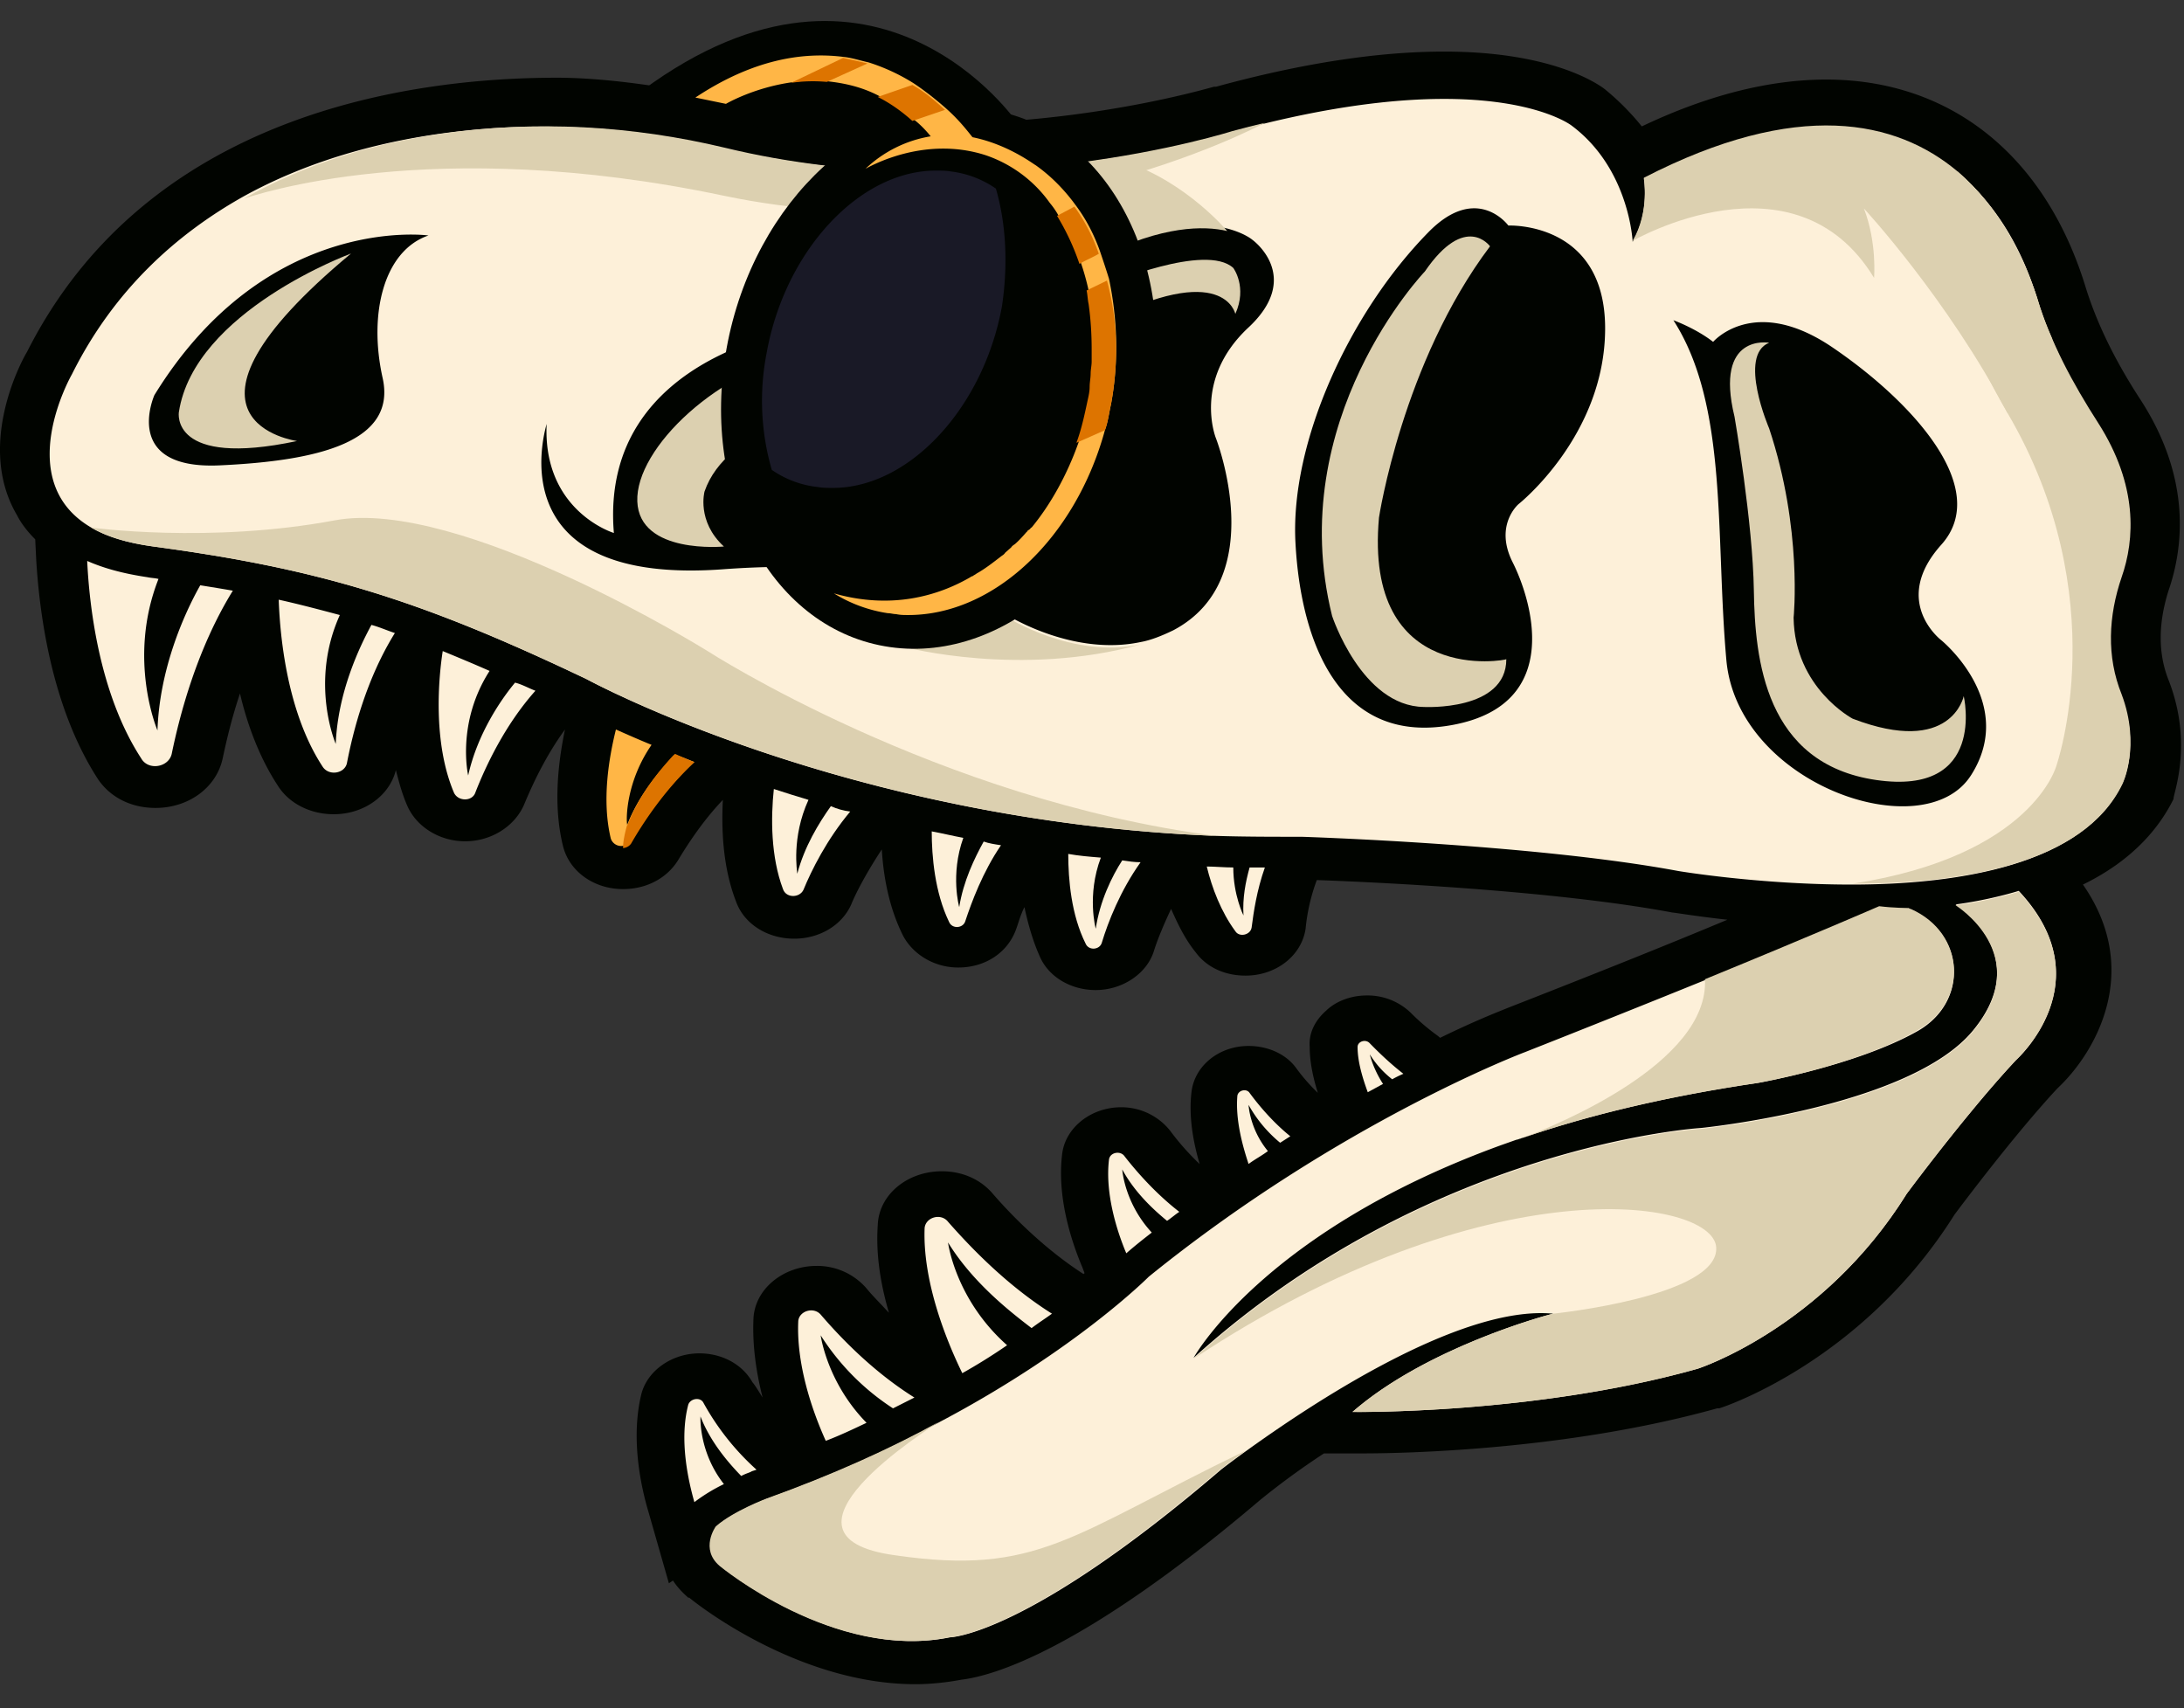 <svg viewBox="0 0 78 61" fill="none" xmlns="http://www.w3.org/2000/svg"><rect x="0" y="0" width="78" height="61" fill="#333333" stroke="none"/><path d="M77.447 24.282c-.473-1.192-.255-2.383 0-3.188.545-1.577.8-4.024-.983-6.793-.946-1.448-1.6-2.8-2-4.12-1.456-4.669-4.84-7.34-9.242-7.34-2.002 0-4.221.546-6.586 1.673a9.16 9.16 0 00-1.31-1.32c-.327-.257-2.001-1.352-5.749-1.352-2.365 0-5.093.419-8.15 1.256h-.072c-.037 0-4.367 1.32-9.897 1.32-2.51 0-4.875-.258-7.058-.773-.583-.129-3.857-.87-6.513-.87-5.24 0-14.627 1.288-18.92 9.788-.291.483-1.783 3.412-.364 5.827.146.29.364.58.655.87l.036.74c.11 1.803.51 5.183 2.183 7.79.437.677 1.201 1.063 2.074 1.063 1.201 0 2.183-.74 2.402-1.77.145-.677.327-1.45.618-2.318.255 1.094.691 2.285 1.346 3.283.4.644 1.165 1.03 2.002 1.03 1.091 0 2-.675 2.219-1.577.11.419.218.837.4 1.256.328.772 1.165 1.287 2.074 1.287.946 0 1.783-.547 2.11-1.32.255-.611.728-1.674 1.456-2.672-.328 1.578-.364 2.962-.073 4.153.218.902 1.091 1.546 2.147 1.546.837 0 1.564-.387 1.964-1.03.291-.483.837-1.353 1.601-2.157-.072 1.384.073 2.607.473 3.638.291.804 1.128 1.32 2.074 1.32.91 0 1.71-.483 2.038-1.224.182-.45.582-1.191 1.091-1.964.073 1.191.328 2.222.764 3.09.364.677 1.128 1.128 1.965 1.128.983 0 1.783-.548 2.074-1.385.073-.193.145-.483.291-.772.146.676.327 1.287.582 1.835.328.676 1.092 1.127 1.965 1.127.946 0 1.82-.58 2.074-1.385.109-.354.327-.901.618-1.513.255.58.51 1.095.874 1.545.4.548 1.055.837 1.782.837 1.092 0 2.002-.708 2.147-1.674a6.768 6.768 0 01.4-1.738c1.82.064 8.405.354 12.698 1.159.073 0 .8.129 1.965.257-2.074.87-4.73 1.932-7.859 3.155-.145.065-1.018.387-2.401 1.063l-.073-.065a7.555 7.555 0 01-.982-.837 2.222 2.222 0 00-1.565-.611c-.546 0-1.091.193-1.455.547-.4.354-.619.805-.582 1.288 0 .515.109 1.062.29 1.642a6.628 6.628 0 01-.763-.87c-.364-.515-1.02-.804-1.71-.804-1.056 0-1.929.708-2.038 1.642-.11.9.073 1.835.291 2.575a9 9 0 01-1.055-1.191 2.228 2.228 0 00-1.746-.837c-1.092 0-2.002.74-2.11 1.674-.183 1.48.29 3.026.727 4.056l.073.194-.037.032c-1.455-.934-2.656-2.19-3.238-2.865-.437-.516-1.091-.805-1.82-.805-1.236 0-2.255.837-2.291 1.931-.073 1.063.109 2.125.4 3.123-.328-.354-.619-.644-.8-.87a2.328 2.328 0 00-1.783-.804c-1.201 0-2.22.837-2.256 1.9-.037.869.073 1.802.327 2.8-.145-.225-.254-.418-.364-.547-.363-.644-1.091-1.03-1.892-1.03-.982 0-1.855.612-2.073 1.449-.364 1.48-.073 3.123.254 4.217l.728 2.544.146-.097c.145.225.327.418.545.612h.037c.145.128 3.82 3.09 8.077 3.09.546 0 1.128-.064 1.637-.16 1.092-.13 4.294-.999 10.66-6.407a27.253 27.253 0 012.293-1.675H48.63c1.165 0 7.168-.064 12.698-1.61h.073c.218-.064 5.13-1.705 8.405-6.921.291-.386 2.147-2.865 3.675-4.507 1.346-1.256 3.056-4.186.91-7.276 1.782-.87 2.728-2.029 3.237-3.059-.036-.128.728-1.931-.181-4.25z" fill="#010400"/><path d="M75.737 24.829c-.546-1.352-.474-2.833 0-4.186.473-1.384.618-3.316-.837-5.505a20.181 20.181 0 01-1.601-2.994c-.219-.483-.4-.998-.546-1.48-.437-1.482-1.31-3.252-2.838-4.508-2.183-1.835-5.676-2.608-11.206.225 0 0 .218 1.192-.4 2.254 0 0-.11-2.608-2.184-4.153 0 0-2.692-2.093-10.988-.064-.4.096-.8.193-1.2.321 0 0-8.878 2.77-18.12.548-3.129-.74-6.367-.966-9.569-.58-2.438.29-5.13.966-7.568 2.318-2.401 1.352-4.62 3.348-6.112 6.343 0 0-2.183 3.798.691 5.473.546.322 1.273.547 2.22.676 6.003.805 9.569 1.931 15.463 4.732 0 0 9.278 5.087 22.485 5.602.983.032 2.001.032 3.057.032 0 0 8.295.258 13.462 1.224 0 0 2.874.483 6.185.483 3.82 0 8.26-.709 9.642-3.574.036-.032.691-1.384-.036-3.187zM13.665 13.496c.51 2.286-2.292 2.962-5.822 3.123-3.529.161-2.328-2.51-2.328-2.51 4.002-6.504 9.787-5.7 9.787-5.7-1.6.548-2.146 2.802-1.637 5.087zm30.89-1.77c-1.965 1.867-1.128 3.927-1.128 3.927s1.965 5.023-1.528 6.858c-.4.193-.8.354-1.164.418-2.438.516-4.767-.965-4.767-.965s-.873-.644-2.838-1.16c-1.637-.418-4.002-.708-7.204-.482-8.15.643-6.476-4.894-6.403-5.184-.146 3.123 2.401 3.896 2.401 3.896-.546-6.568 7.204-7.373 7.204-7.373s4.184-.547 7.677-1.642a18.64 18.64 0 002.474-.965c2.22-1.095 3.675-1.095 4.512-.902.655.161.946.419.946.419s1.82 1.32-.182 3.155zm9.46 8.338c.655 1.288 1.892 5.087-2.147 5.827-4.038.74-5.42-2.962-5.603-6.535-.182-3.574 1.929-8.178 4.73-11.043 1.747-1.803 2.875-.258 2.875-.258s3.456-.16 3.456 3.67c0 3.832-3.093 6.279-3.093 6.279s-.873.74-.218 2.06zm16.373 7.63c-1.674 2.608-8.332.322-8.732-4.12-.4-4.476.073-9.08-1.892-12.138 0 0 .8.29 1.419.773 0 0 1.455-1.707 4.257.193 2.801 1.9 5.712 5.022 3.893 7.05-1.82 2.029 0 3.413 0 3.413s2.729 2.221 1.055 4.83zM71.99 37.868c-1.747 1.867-3.894 4.764-3.894 4.764-2.984 4.797-7.459 6.246-7.459 6.246-5.821 1.642-12.334 1.545-12.334 1.545 2.62-2.285 6.877-3.444 7.168-3.509-3.384-.322-8.805 3.349-10.952 4.894-.582.418-.91.676-.91.676-6.95 5.956-9.678 5.988-9.678 5.988-4.111.837-8.186-2.543-8.186-2.543-.728-.612-.146-1.417-.146-1.417.619-.547 1.82-.998 1.82-.998 2.328-.837 4.402-1.77 6.148-2.736 4.876-2.576 7.46-5.184 7.46-5.184 6.84-5.537 13.425-8.016 13.425-8.016a781.16 781.16 0 006.44-2.576c3.93-1.61 6.222-2.607 6.222-2.607.509.064 1.055.064 1.055.064s.036.032.073.032c1.964.87 2.073 3.316.218 4.346-2.183 1.224-5.676 1.836-5.676 1.836-3.275.483-6.076 1.159-8.405 1.963-.036 0-.073.033-.11.033-.072.032-.108.032-.108.032l-.546.193c-8.332 3.026-10.879 7.405-10.988 7.598 8.441-7.63 18.12-8.21 18.12-8.21s7.458-.74 9.714-3.477c2.256-2.736-.619-4.507-.619-4.507 1.237-.16 2.256-.483 2.256-.483 3.056 3.252-.109 6.053-.109 6.053z" fill="#FDF0D9"/><path d="M12.537 9.054s-5.603 2.06-6.149 5.666c0 0-.327 1.996 4.22 1.03.037 0-5.312-.676 1.929-6.696zm31.509.515c-.983-.902-4.475.58-4.475.58-3.966 1.416-7.205 1.77-10.552 2.382-3.347.611-6.33 3.477-6.258 5.376.073 1.9 3.093 1.61 3.093 1.61-.983-.902-.692-1.964-.692-1.964.8-2.318 4.33-2.801 4.33-2.801 2.11-.418 6.55-1.545 9.787-3.22 4.44-2.285 4.84-.321 4.84-.321.436-.966-.073-1.642-.073-1.642zm5.203 8.917s.837-5.537 3.966-9.69c0 0-.874-1.223-2.329.901 0 0-5.057 5.28-3.311 12.299 0 0 1.055 3.22 3.275 3.251 0 0 2.947.161 2.947-1.706.036.032-5.094.998-4.548-5.055zm20.884 6.375s-.436 2.157-3.966.805c0 0-2.073-1.095-2.11-3.606 0 0 .328-3.155-.873-6.76 0 0-1.128-2.609 0-3.06 0 0-1.965-.353-1.237 2.64 0 0 .655 3.768.691 6.214.037 2.447.4 6.182 4.366 6.761 3.966.58 3.13-2.994 3.13-2.994z" fill="#DCD0B0"/><path d="M8.316 21.094c-1.273 2.06-1.892 4.411-2.183 5.828-.109.482-.836.611-1.091.16-1.528-2.35-1.856-5.537-1.928-7.05.582.258 1.273.45 2.146.58.146.032.291.032.4.064-1.127 2.865-.036 5.409-.036 5.409.073-2.19.946-4.154 1.528-5.184.4.065.8.129 1.164.193zM27.018 52.485c-.073.032-.109.032-.182.064-.036.032-.182.064-.364.161-.436-.45-1.091-1.191-1.455-2.125 0 0-.073 1.256.837 2.415a6.187 6.187 0 00-1.055.644c-.219-.773-.546-2.222-.219-3.478.073-.225.437-.29.546-.064a9.111 9.111 0 001.892 2.383zM40.08 41.763s.073 1.192 1.055 2.254c-.291.226-.618.483-.91.741-.327-.773-.764-2.125-.618-3.349.036-.258.4-.322.546-.129.4.515 1.091 1.32 1.965 1.997-.146.096-.292.225-.437.322-.51-.419-1.164-1.03-1.601-1.836zM44.592 39.458s.036.857.69 1.65c-.217.164-.472.296-.69.46-.219-.659-.473-1.582-.4-2.44.036-.198.327-.264.436-.099.291.396.8 1.022 1.455 1.55-.109.066-.254.165-.364.231a4.748 4.748 0 01-1.127-1.352zM49.722 38.544a3.382 3.382 0 01-.8-.89s.108.495.472 1.055l-.545.297c-.182-.495-.364-1.088-.364-1.616 0-.198.29-.297.436-.132.291.297.691.693 1.2 1.089a4.086 4.086 0 00-.4.197zM29.31 47.687s.219 1.675 1.638 3.124c-.474.225-.947.45-1.456.644-.51-1.127-1.055-2.77-.982-4.283.036-.354.545-.515.8-.226.692.805 1.856 2.03 3.348 2.963l-.765.386a8.62 8.62 0 01-2.583-2.608zM33.858 44.371s.255 2.028 2.11 3.67a20.52 20.52 0 01-1.6.998c-.582-1.191-1.42-3.284-1.346-5.183.036-.386.582-.547.836-.225.764.869 2.074 2.253 3.712 3.283-.219.161-.473.322-.728.515-.8-.611-2.11-1.641-2.984-3.058zM14.102 22.608c-1.02 1.641-1.492 3.509-1.71 4.636-.073.386-.655.482-.874.128-1.346-2.06-1.528-4.958-1.564-5.956.727.161 1.455.354 2.183.548-1.092 2.414-.146 4.603-.146 4.603.073-1.835.837-3.444 1.274-4.25.255.065.546.194.837.29zM19.122 24.668c-1.091 1.223-1.782 2.704-2.146 3.638-.11.322-.619.322-.764 0-.764-1.803-.546-4.12-.4-5.055.545.226 1.091.451 1.673.709-1.2 1.867-.764 3.734-.764 3.734.328-1.48 1.164-2.704 1.674-3.316.255.065.473.193.727.29z" fill="#FDF0D9"/><path d="M24.799 27.212c-1.055.965-1.82 2.093-2.256 2.833a.38.38 0 01-.291.161.39.39 0 01-.437-.257c-.327-1.353-.073-2.866.182-3.897.364.161.8.355 1.273.548-.91 1.32-.91 2.64-.873 2.833v.033c.4-1.03 1.092-1.868 1.638-2.448l.036-.032.036-.032c.219.064.437.16.692.258z" fill="#FFB646"/><path d="M30.365 28.982c-.836.998-1.382 2.093-1.673 2.802-.146.29-.619.29-.728-.032-.437-1.16-.437-2.544-.327-3.575.4.13.8.258 1.237.387-.619 1.352-.4 2.576-.4 2.64.254-.966.764-1.803 1.2-2.415.218.097.437.161.691.193zM35.75 30.185c-.655.957-1.055 2.045-1.273 2.705-.073.264-.473.297-.582.033-.51-1.056-.619-2.342-.619-3.233.364.066.764.165 1.128.231-.473 1.32-.146 2.474-.146 2.474.146-.924.546-1.748.874-2.342.182.066.4.099.618.132zM40.735 30.792c-.728 1.022-1.164 2.144-1.383 2.87-.072.264-.473.297-.582.033-.51-1.023-.618-2.276-.618-3.2.364.066.764.1 1.164.132-.51 1.352-.182 2.54-.182 2.54.145-.99.582-1.88.946-2.441.218.033.437.066.655.066zM45.174 30.979c-.291.824-.4 1.583-.473 2.144-.037.264-.437.363-.582.132-.51-.693-.837-1.55-1.02-2.31.292 0 .62.034.947.034 0 .99.364 1.715.364 1.715-.037-.627.073-1.188.218-1.715h.546z" fill="#FDF0D9"/><path d="M62.784 38.672c-3.275.483-6.076 1.16-8.405 1.964 1.2-.45 6.658-2.672 6.513-5.666 3.93-1.61 6.221-2.608 6.221-2.608.51.065 1.056.065 1.056.065s.036.032.072.032c1.965.87 2.074 3.316.219 4.346-2.183 1.256-5.676 1.867-5.676 1.867z" fill="#DCD0B0"/><path d="M71.99 37.868c-1.747 1.867-3.894 4.765-3.894 4.765-2.984 4.797-7.459 6.245-7.459 6.245-5.821 1.642-12.334 1.546-12.334 1.546 2.62-2.286 6.877-3.445 7.168-3.51 0 0 5.967-.611 5.821-2.382-.145-1.738-8.15-2.962-18.665 3.992 8.441-7.63 18.12-8.21 18.12-8.21s7.458-.74 9.714-3.476c2.256-2.737-.619-4.508-.619-4.508 1.237-.16 2.256-.483 2.256-.483 3.056 3.22-.109 6.02-.109 6.02zM44.483 51.808c-.583.418-.91.676-.91.676-6.95 5.956-9.678 5.988-9.678 5.988-4.112.837-8.187-2.543-8.187-2.543-.727-.612-.145-1.417-.145-1.417.618-.547 1.819-.998 1.819-.998 2.329-.837 4.402-1.77 6.149-2.736-.328.225-6.513 4.088-1.565 4.764 5.094.74 6.258-.708 12.517-3.734zM75.81 27.984c-1.383 2.898-5.822 3.574-9.642 3.574 6.44-.998 7.276-4.218 7.276-4.218s2.11-6.02-1.746-12.588c-2.91-4.99-2.256-7.662-1.783-8.628 1.492 1.288 2.365 3.058 2.838 4.507.473 1.578 1.273 3.059 2.183 4.475 1.42 2.222 1.31 4.153.837 5.505-.473 1.385-.546 2.834 0 4.186.691 1.835.036 3.187.036 3.187zM43.427 29.851c-13.17-.515-22.485-5.602-22.485-5.602-5.858-2.8-9.46-3.927-15.464-4.732-.946-.129-1.673-.354-2.219-.676 0 0 4.22.58 8.696-.258 4.475-.837 13.316 4.668 13.316 4.668s8.223 5.313 18.156 6.6zM45.174 4.386c-.364.197-9.06 4.75-19.32 2.605-10.479-2.21-16.81 0-17.137.1 2.256-1.287 4.73-1.98 7.022-2.31 3.384-.494 6.84-.297 10.151.495 9.242 2.243 18.12-.594 18.12-.594.363-.099.764-.198 1.164-.296z" fill="#DCD0B0"/><path d="M71.698 14.752c-2.147-4.088-5.13-7.308-5.13-7.308.473 1.223.363 2.479.363 2.479-2.837-4.668-8.623-1.32-8.623-1.32.619-1.062.4-2.254.4-2.254 5.495-2.833 9.024-2.06 11.207-.225 1.492 1.288 2.365 3.059 2.838 4.507.145.515.327.998.546 1.481-.837 1.417-1.601 2.64-1.601 2.64z" fill="#DCD0B0"/><path d="M36.55 19.463c.146-.132.292-.297.401-.43a6.2 6.2 0 00-.4.43z" fill="#fff"/><path d="M40.735 23.014c-4.294 1.187-8.405.099-8.405.099l.764-2.276c1.965.495 2.838 1.187 2.838 1.187s2.365 1.518 4.803.99zM43.828 8.25c-.837-.194-2.293-.194-4.512.9-.728.355-1.601.677-2.474.967l1.273-3.639 2.147-.676c2.147.74 3.566 2.447 3.566 2.447z" fill="#DCD0B0"/><path d="M41.11 14.587c.963-5.302-1.65-10.082-5.836-10.677-4.186-.595-8.36 3.22-9.323 8.522-.962 5.302 1.651 10.082 5.837 10.677 4.186.595 8.36-3.22 9.323-8.522z" fill="#010400"/><path d="M35.568 6.736a3.555 3.555 0 00-1.6-.612c-.183-.032-.364-.032-.546-.032-2.73 0-5.385 2.865-6.04 6.503a8.879 8.879 0 00.182 4.185c.618 2.029 1.965 3.542 3.784 3.8.182.032.364.032.546.032 2.728 0 5.384-2.866 6.04-6.504.545-3.187-.474-6.117-2.366-7.372z" fill="#010400"/><path d="M35.568 6.736a3.555 3.555 0 00-1.6-.612c-.183-.032-.364-.032-.546-.032-2.73 0-5.385 2.865-6.04 6.503a8.879 8.879 0 00.182 4.185 3.54 3.54 0 001.637.612c.182.032.364.032.546.032 2.729 0 5.385-2.865 6.04-6.503.218-1.481.145-2.93-.219-4.185z" fill="#191926"/><path d="M36.332 4.386s-5.02-7.342-13.39-1.16l5.713 1.804 7.677-.644z" fill="#010400"/><path d="M39.68 14.43c-.073.322-.11.644-.219.934-1.055 3.863-3.965 6.6-7.022 6.6-.145 0-.29 0-.436-.033-.11 0-.182-.032-.291-.032a5.087 5.087 0 01-1.929-.708c2.038.58 3.711.097 4.876-.58 0 0 .036-.032.072-.032.037-.032.11-.064.146-.096.291-.161.582-.387.873-.612.037-.032.11-.064.146-.129l.145-.129.073-.064c.037-.064.11-.097.146-.129.145-.129.29-.29.4-.418l.036-.032c0-.033.037-.033.073-.065l.036-.032s0-.032.037-.032c.691-.837 1.273-1.9 1.673-3.027.182-.482.291-.998.4-1.513.037-.16.073-.322.073-.483 0-.16.037-.322.037-.482 0-.13.036-.29.036-.42v-.45c0-.547-.036-1.094-.109-1.61-.036-.16-.036-.322-.073-.482a8.73 8.73 0 00-.29-1.03 8.217 8.217 0 00-.801-1.675 2.91 2.91 0 00-.291-.418 4.644 4.644 0 00-2.292-1.707c-2.184-.708-4.112.387-4.294.483a4.422 4.422 0 012.329-1.159c-.182-.225-.4-.45-.619-.611a5.59 5.59 0 00-1.237-.837c-.618-.322-1.237-.451-1.82-.516a5.565 5.565 0 00-1.273.033c-1.382.193-2.364.772-2.364.772l-1.092-.225c2.037-1.352 3.82-1.642 5.312-1.449.291.032.582.129.873.193a6.99 6.99 0 011.601.74c.437.29.837.613 1.164.902.474.419.765.805.947 1.03 1.273.258 2.182.966 2.255.999.546.386 1.02.869 1.42 1.416.363.483.654 1.03.873 1.642.109.322.218.644.327.998.291 1.384.364 2.897.073 4.475z" fill="#FFB646"/><path d="M39.68 14.43c-.073.322-.11.644-.219.934l-1.018.45c.181-.482.29-.998.4-1.513.036-.16.073-.322.073-.482 0-.162.036-.322.036-.483 0-.13.036-.29.036-.419v-.45c0-.548-.036-1.095-.109-1.61-.036-.161-.036-.322-.072-.483l.727-.354c.364 1.32.437 2.833.146 4.41zM39.243 9.062c-.218.132-.473.23-.691.363a8.51 8.51 0 00-.8-1.716l.618-.33c.364.495.655 1.056.873 1.683zM33.749 3.924l-1.164.395c-.4-.362-.837-.66-1.237-.857l1.237-.429c.473.264.837.594 1.164.89zM30.984 2.265l-1.455.66a5.433 5.433 0 00-1.274.033l1.856-.89.873.197zM24.799 27.218c-1.055.99-1.82 2.145-2.256 2.903a.378.378 0 01-.291.165c0-.264.073-.56.145-.825v.033c.4-1.055 1.092-1.913 1.638-2.506l.036-.033.036-.033c.219.099.437.197.692.296z" fill="#DD7400"/></svg>